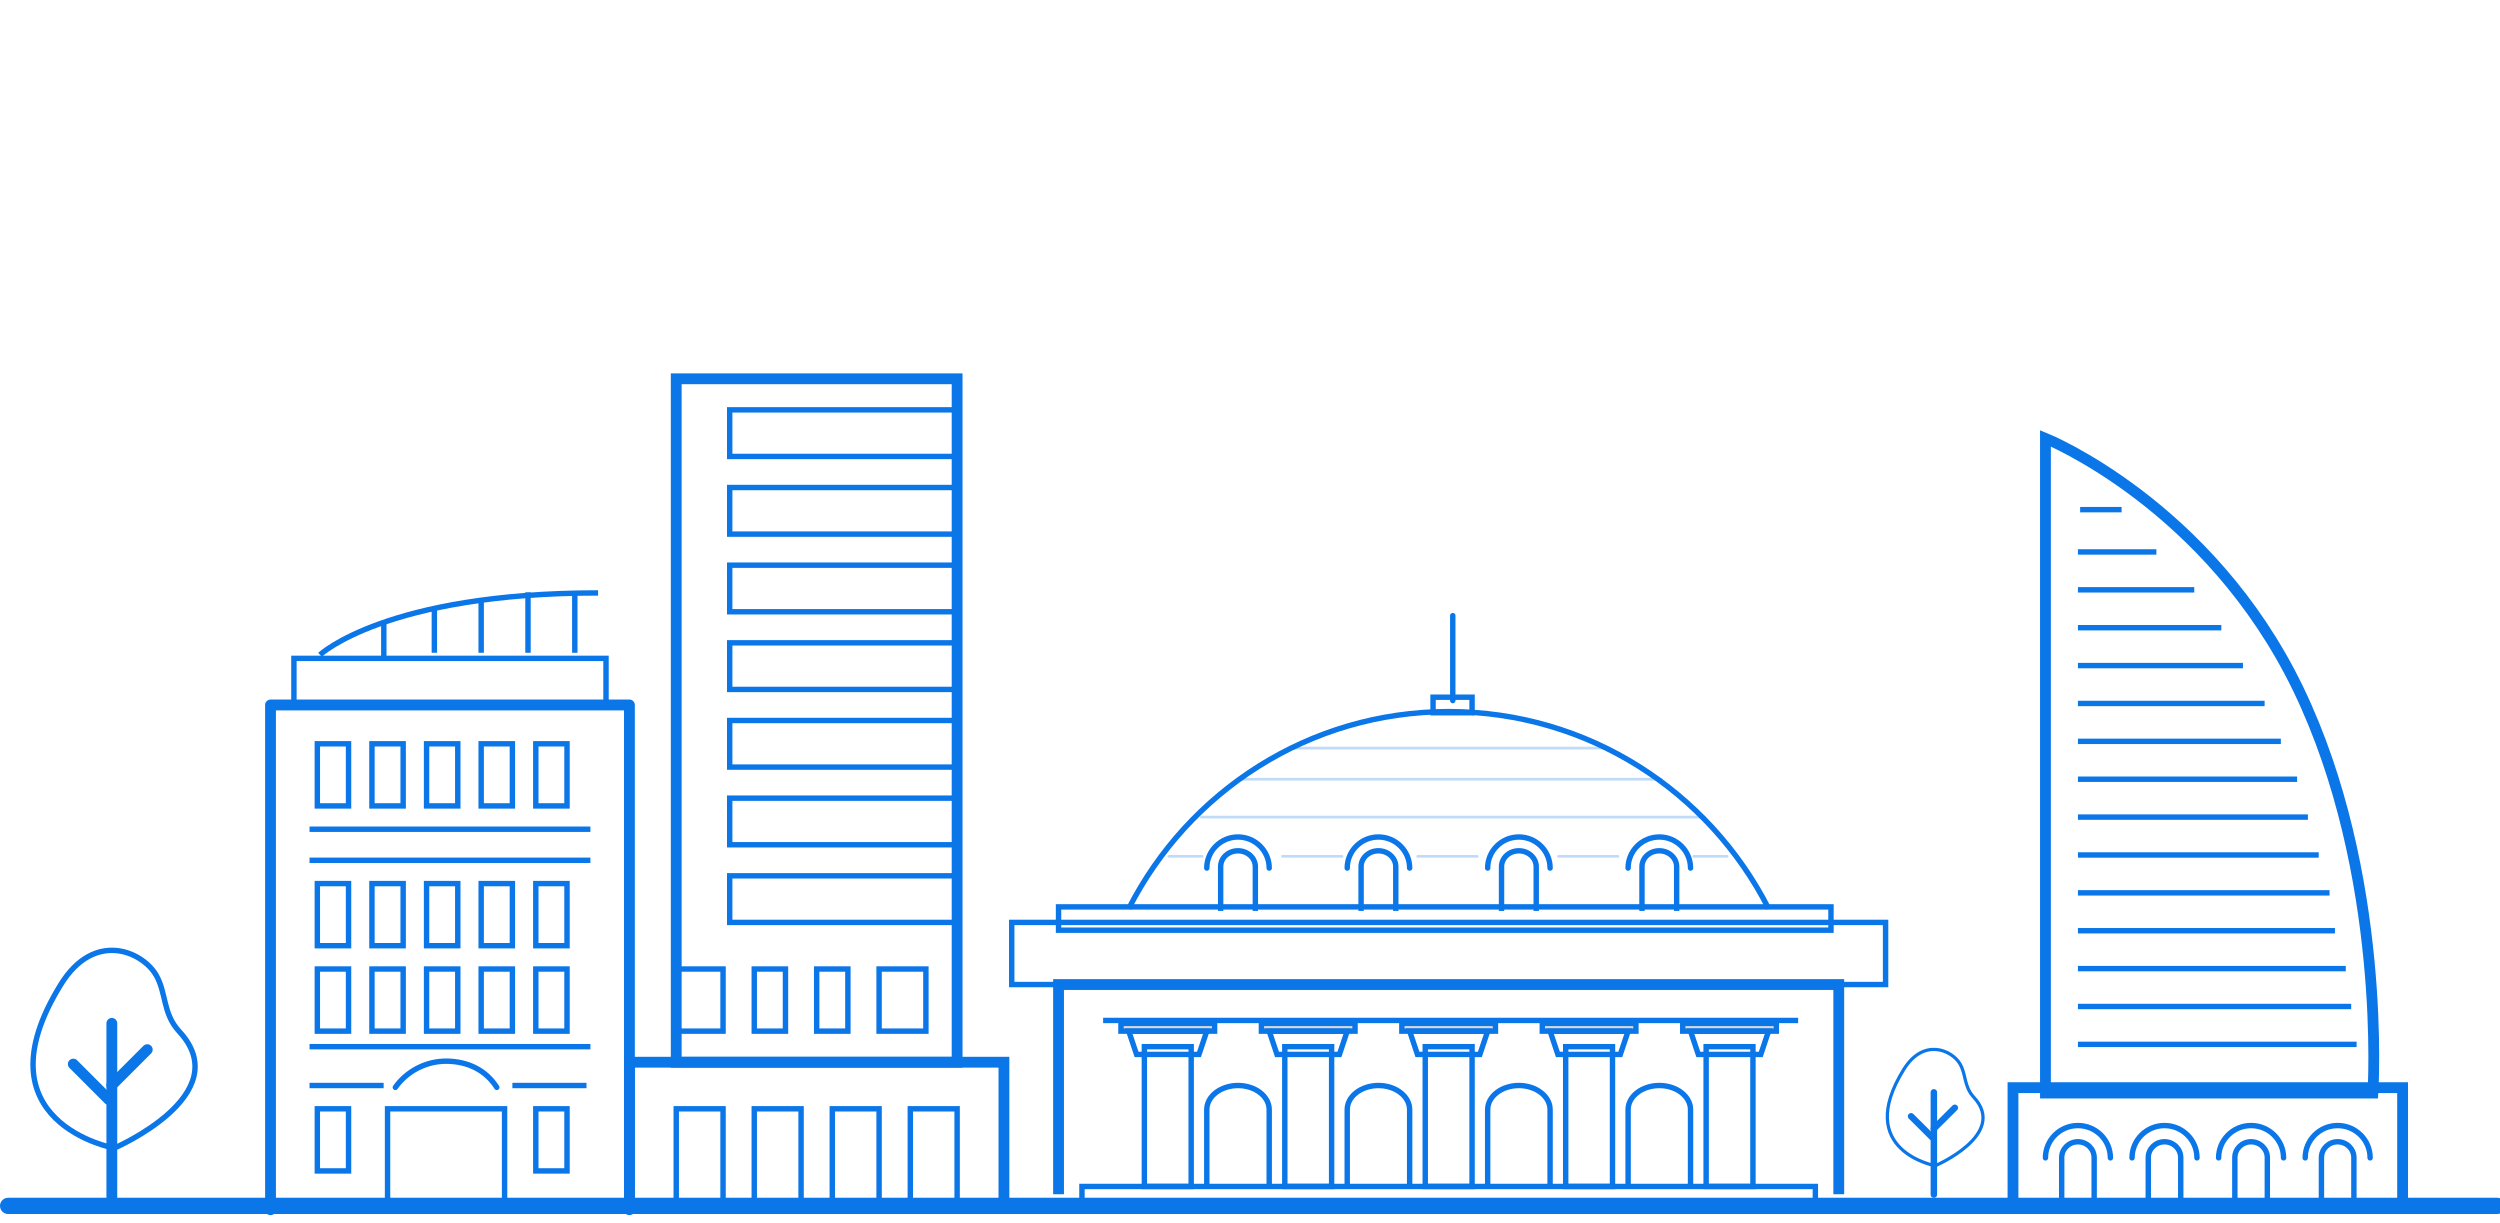 <?xml version="1.0" encoding="UTF-8" standalone="no"?>
<svg width="462px" height="226px" viewBox="0 0 462 226" version="1.1" xmlns="http://www.w3.org/2000/svg" xmlns:xlink="http://www.w3.org/1999/xlink" xmlns:sketch="http://www.bohemiancoding.com/sketch/ns">
    <!-- Generator: Sketch 3.4.2 (15857) - http://www.bohemiancoding.com/sketch -->
    <title>Artboard 2</title>
    <desc>Created with Sketch.</desc>
    <defs></defs>
    <g id="Welcome" stroke="none" stroke-width="1" fill="none" fill-rule="evenodd" sketch:type="MSPage">
        <g id="Artboard-2" sketch:type="MSArtboardGroup" stroke="#0A76E8">
            <g id="Icon" sketch:type="MSLayerGroup" transform="translate(0, 70)">
                <path d="M1.5,152.847 L461.5,152.847" id="Path-168" stroke-width="3" stroke-linecap="round" stroke-linejoin="round" sketch:type="MSShapeGroup"></path>
                <path d="M49.992,153.565 L49.992,60.278 L49.992,60.278 L116.317,60.278 L116.317,153.565" id="Rectangle-58" stroke-width="2" stroke-linecap="round" stroke-linejoin="round" sketch:type="MSShapeGroup"></path>
                <path d="M116.317,153.565 L116.317,126.296 L116.317,126.296 L185.526,126.296 L185.526,153.565" id="Rectangle-59" stroke-width="2" sketch:type="MSShapeGroup"></path>
                <rect id="Rectangle-58" stroke-width="2" sketch:type="MSShapeGroup" x="124.968" y="0" width="51.907" height="126.296"></rect>
                <g id="Group" transform="translate(5.527, 104.769)" sketch:type="MSShapeGroup">
                    <path d="M15.139,14.344 L15.139,46.47" id="Path-171" stroke-width="2" stroke-linecap="round" stroke-linejoin="round"></path>
                    <path d="M14.563,28.425 L8.015,21.874" id="Path-172" stroke-width="2" stroke-linecap="round" stroke-linejoin="round"></path>
                    <path d="M15.139,25.752 L21.688,19.202" id="Path-172-Copy" stroke-width="2" stroke-linecap="round" stroke-linejoin="round"></path>
                    <path d="M15.581,37.401 C15.581,37.401 -10.074,32.736 5.72,7.158 C11.91,-2.867 20.73,1.048 23.287,5.372 C25.25,8.692 24.493,12.496 27.603,15.856 C38.438,27.568 15.581,37.401 15.581,37.401 Z" id="Path-174"></path>
                </g>
                <g id="Group-Copy-2" transform="translate(348.432, 123.426)" sketch:type="MSShapeGroup">
                    <path d="M8.946,8.438 L8.946,27.335" id="Path-171" stroke-width="1.2" stroke-linecap="round" stroke-linejoin="round"></path>
                    <path d="M8.606,16.72 L4.736,12.867" id="Path-172" stroke-width="1.2" stroke-linecap="round" stroke-linejoin="round"></path>
                    <path d="M8.946,15.148 L12.816,11.295" id="Path-172-Copy" stroke-width="1.2" stroke-linecap="round" stroke-linejoin="round"></path>
                    <path d="M9.207,22 C9.207,22 -5.953,19.256 3.38,4.211 C7.038,-1.686 12.249,0.616 13.76,3.16 C14.921,5.113 14.473,7.35 16.311,9.327 C22.714,16.217 9.207,22 9.207,22 Z" id="Path-174" stroke-width="0.6"></path>
                </g>
                <path d="M57.201,83.241 L109.108,83.241" id="Path-175-Copy" sketch:type="MSShapeGroup"></path>
                <path d="M57.201,123.426 L109.108,123.426" id="Path-175-Copy-3" sketch:type="MSShapeGroup"></path>
                <path d="M57.201,88.981 L109.108,88.981" id="Path-175-Copy-2" sketch:type="MSShapeGroup"></path>
                <path d="M57.201,130.602 L70.898,130.602" id="Path-175-Copy-5" sketch:type="MSShapeGroup"></path>
                <path d="M94.689,130.602 L108.387,130.602" id="Path-175-Copy-6" sketch:type="MSShapeGroup"></path>
                <rect id="Rectangle-59" sketch:type="MSShapeGroup" x="58.643" y="67.454" width="5.767" height="11.481"></rect>
                <rect id="Rectangle-59-Copy-5" sketch:type="MSShapeGroup" x="58.643" y="109.074" width="5.767" height="11.481"></rect>
                <rect id="Rectangle-59-Copy-15" sketch:type="MSShapeGroup" x="58.643" y="134.907" width="5.767" height="11.481"></rect>
                <rect id="Rectangle-59-Copy-10" sketch:type="MSShapeGroup" x="58.643" y="93.287" width="5.767" height="11.481"></rect>
                <rect id="Rectangle-59-Copy" sketch:type="MSShapeGroup" x="68.736" y="67.454" width="5.767" height="11.481"></rect>
                <rect id="Rectangle-59-Copy-6" sketch:type="MSShapeGroup" x="68.736" y="109.074" width="5.767" height="11.481"></rect>
                <rect id="Rectangle-59-Copy-11" sketch:type="MSShapeGroup" x="68.736" y="93.287" width="5.767" height="11.481"></rect>
                <rect id="Rectangle-59-Copy-2" sketch:type="MSShapeGroup" x="78.829" y="67.454" width="5.767" height="11.481"></rect>
                <rect id="Rectangle-59-Copy-7" sketch:type="MSShapeGroup" x="78.829" y="109.074" width="5.767" height="11.481"></rect>
                <rect id="Rectangle-59-Copy-18" sketch:type="MSShapeGroup" x="139.387" y="109.074" width="5.767" height="11.481"></rect>
                <rect id="Rectangle-59-Copy-21" sketch:type="MSShapeGroup" x="124.968" y="109.074" width="8.651" height="11.481"></rect>
                <rect id="Rectangle-59-Copy-12" sketch:type="MSShapeGroup" x="78.829" y="93.287" width="5.767" height="11.481"></rect>
                <rect id="Rectangle-59-Copy-3" sketch:type="MSShapeGroup" x="88.922" y="67.454" width="5.767" height="11.481"></rect>
                <rect id="Rectangle-59-Copy-8" sketch:type="MSShapeGroup" x="88.922" y="109.074" width="5.767" height="11.481"></rect>
                <rect id="Rectangle-59-Copy-19" sketch:type="MSShapeGroup" x="150.921" y="109.074" width="5.767" height="11.481"></rect>
                <rect id="Rectangle-59-Copy-13" sketch:type="MSShapeGroup" x="88.922" y="93.287" width="5.767" height="11.481"></rect>
                <rect id="Rectangle-59-Copy-4" sketch:type="MSShapeGroup" x="99.015" y="67.454" width="5.767" height="11.481"></rect>
                <rect id="Rectangle-59-Copy-9" sketch:type="MSShapeGroup" x="99.015" y="109.074" width="5.767" height="11.481"></rect>
                <rect id="Rectangle-59-Copy-20" sketch:type="MSShapeGroup" x="162.456" y="109.074" width="8.651" height="11.481"></rect>
                <rect id="Rectangle-59-Copy-16" sketch:type="MSShapeGroup" x="99.015" y="134.907" width="5.767" height="11.481"></rect>
                <rect id="Rectangle-59-Copy-14" sketch:type="MSShapeGroup" x="99.015" y="93.287" width="5.767" height="11.481"></rect>
                <path d="M71.619,152.13 L71.619,134.907 L71.619,134.907 L93.247,134.907 L93.247,152.13" id="Rectangle-69" sketch:type="MSShapeGroup"></path>
                <path d="M91.805,130.945 C89.81,127.79 86.455,126.105 82.433,126.105 C78.608,126.105 75.1,128.046 73.061,130.945" id="Oval-14" stroke-linecap="round" stroke-linejoin="round" sketch:type="MSShapeGroup"></path>
                <rect id="Rectangle-76" sketch:type="MSShapeGroup" x="124.968" y="134.907" width="8.651" height="17.222"></rect>
                <rect id="Rectangle-76-Copy" sketch:type="MSShapeGroup" x="139.387" y="134.907" width="8.651" height="17.222"></rect>
                <rect id="Rectangle-76-Copy-2" sketch:type="MSShapeGroup" x="153.805" y="134.907" width="8.651" height="17.222"></rect>
                <rect id="Rectangle-76-Copy-3" sketch:type="MSShapeGroup" x="168.224" y="134.907" width="8.651" height="17.222"></rect>
                <path d="M177.317,14.352 L134.849,14.352 L134.849,5.741 L134.849,5.741 L177.317,5.741" id="Rectangle-80" sketch:type="MSShapeGroup"></path>
                <path d="M177.317,28.704 L134.849,28.704 L134.849,20.093 L134.849,20.093 L177.317,20.093" id="Rectangle-80-Copy" sketch:type="MSShapeGroup"></path>
                <path d="M177.317,43.056 L134.849,43.056 L134.849,34.444 L134.849,34.444 L177.317,34.444" id="Rectangle-80-Copy-2" sketch:type="MSShapeGroup"></path>
                <path d="M177.317,57.407 L134.849,57.407 L134.849,48.796 L134.849,48.796 L177.317,48.796" id="Rectangle-80-Copy-3" sketch:type="MSShapeGroup"></path>
                <path d="M177.317,71.759 L134.849,71.759 L134.849,63.148 L134.849,63.148 L177.317,63.148" id="Rectangle-80-Copy-4" sketch:type="MSShapeGroup"></path>
                <path d="M177.317,86.111 L134.849,86.111 L134.849,77.5 L134.849,77.5 L177.317,77.5" id="Rectangle-80-Copy-5" sketch:type="MSShapeGroup"></path>
                <path d="M177.317,100.463 L134.849,100.463 L134.849,91.852 L134.849,91.852 L177.317,91.852" id="Rectangle-80-Copy-6" sketch:type="MSShapeGroup"></path>
                <rect id="Rectangle-84" sketch:type="MSShapeGroup" x="54.317" y="51.667" width="57.674" height="8.611"></rect>
                <path d="M59.138,51.001 C59.138,51.001 71.328,39.573 110.524,39.573" id="Path-189" sketch:type="MSShapeGroup"></path>
                <path d="M70.927,45.154 L70.927,51.296" id="Path-190" sketch:type="MSShapeGroup"></path>
                <path d="M80.271,42.338 L80.271,50.634" id="Path-190-Copy" sketch:type="MSShapeGroup"></path>
                <path d="M88.922,40.903 L88.922,50.634" id="Path-190-Copy-2" sketch:type="MSShapeGroup"></path>
                <path d="M97.573,39.468 L97.573,50.634" id="Path-190-Copy-3" sketch:type="MSShapeGroup"></path>
                <path d="M106.224,39.468 L106.224,50.634" id="Path-190-Copy-4" sketch:type="MSShapeGroup"></path>
                <path d="M195.619,150.694 L195.619,111.944 L195.619,111.944 L339.804,111.944 L339.804,150.694" id="Rectangle-85" stroke-width="2" sketch:type="MSShapeGroup"></path>
                <rect id="Rectangle-95" fill="#D8D8D8" sketch:type="MSShapeGroup" x="207.154" y="119.12" width="17.302" height="1.435"></rect>
                <rect id="Rectangle-95-Copy" fill="#D8D8D8" sketch:type="MSShapeGroup" x="233.107" y="119.12" width="17.302" height="1.435"></rect>
                <rect id="Rectangle-85" sketch:type="MSShapeGroup" x="186.968" y="100.463" width="161.488" height="11.481"></rect>
                <rect id="Rectangle-86" sketch:type="MSShapeGroup" x="195.619" y="97.593" width="142.744" height="4.306"></rect>
                <path d="M326.828,97.887 C315.833,76.286 293.489,61.502 267.714,61.502 C241.935,61.502 219.588,76.291 208.596,97.898" id="Oval-14" sketch:type="MSShapeGroup"></path>
                <rect id="Rectangle-87" sketch:type="MSShapeGroup" x="264.828" y="58.843" width="7.209" height="2.87"></rect>
                <path d="M268.471,59.468 L268.471,43.773" id="Path-197" stroke-linecap="round" stroke-linejoin="round" sketch:type="MSShapeGroup"></path>
                <rect id="Rectangle-88" sketch:type="MSShapeGroup" x="199.944" y="149.259" width="135.534" height="2.87"></rect>
                <g id="Group" transform="translate(211.479, 123.426)" sketch:type="MSShapeGroup">
                    <rect id="Rectangle-89" x="0" y="0" width="8.651" height="25.833"></rect>
                    <rect id="Rectangle-89-Copy" x="25.953" y="0" width="8.651" height="25.833"></rect>
                    <rect id="Rectangle-89-Copy-2" x="51.907" y="0" width="8.651" height="25.833"></rect>
                    <rect id="Rectangle-89-Copy-3" x="77.86" y="0" width="8.651" height="25.833"></rect>
                    <rect id="Rectangle-89-Copy-4" x="103.814" y="0" width="8.651" height="25.833"></rect>
                </g>
                <path d="M203.855,118.581 L332.294,118.581" id="Path-198" sketch:type="MSShapeGroup"></path>
                <path d="M208.596,120.556 L223.014,120.556 L221.572,124.861 L210.037,124.861 L208.596,120.556 Z" id="Rectangle-94" sketch:type="MSShapeGroup"></path>
                <path d="M234.549,120.556 L248.967,120.556 L247.526,124.861 L235.991,124.861 L234.549,120.556 Z" id="Rectangle-94-Copy" sketch:type="MSShapeGroup"></path>
                <rect id="Rectangle-95-Copy-2" fill="#D8D8D8" sketch:type="MSShapeGroup" x="259.06" y="119.12" width="17.302" height="1.435"></rect>
                <path d="M260.502,120.556 L274.921,120.556 L273.479,124.861 L261.944,124.861 L260.502,120.556 Z" id="Rectangle-94-Copy-2" sketch:type="MSShapeGroup"></path>
                <rect id="Rectangle-95-Copy-3" fill="#D8D8D8" sketch:type="MSShapeGroup" x="285.014" y="119.12" width="17.302" height="1.435"></rect>
                <path d="M286.456,120.556 L300.874,120.556 L299.432,124.861 L287.898,124.861 L286.456,120.556 Z" id="Rectangle-94-Copy-3" sketch:type="MSShapeGroup"></path>
                <rect id="Rectangle-95-Copy-4" fill="#D8D8D8" sketch:type="MSShapeGroup" x="310.967" y="119.12" width="17.302" height="1.435"></rect>
                <path d="M312.409,120.556 L326.828,120.556 L325.386,124.861 L313.851,124.861 L312.409,120.556 Z" id="Rectangle-94-Copy-4" sketch:type="MSShapeGroup"></path>
                <path d="M223.014,149.11 L223.014,135.057 L223.014,135.057 C223.014,132.596 225.603,130.602 228.782,130.602 L228.782,130.602 C231.967,130.602 234.549,132.599 234.549,135.057 L234.549,149.11" id="Rectangle-104" sketch:type="MSShapeGroup"></path>
                <path d="M248.967,149.11 L248.967,135.057 L248.967,135.057 C248.967,132.596 251.556,130.602 254.735,130.602 L254.735,130.602 C257.92,130.602 260.502,132.599 260.502,135.057 L260.502,149.11" id="Rectangle-104-Copy" sketch:type="MSShapeGroup"></path>
                <path d="M274.921,149.11 L274.921,135.057 L274.921,135.057 C274.921,132.596 277.509,130.602 280.688,130.602 L280.688,130.602 C283.874,130.602 286.456,132.599 286.456,135.057 L286.456,149.11" id="Rectangle-104-Copy-2" sketch:type="MSShapeGroup"></path>
                <path d="M300.874,149.11 L300.874,135.057 L300.874,135.057 C300.874,132.596 303.463,130.602 306.642,130.602 L306.642,130.602 C309.827,130.602 312.409,132.599 312.409,135.057 L312.409,149.11" id="Rectangle-104-Copy-3" sketch:type="MSShapeGroup"></path>
                <g id="Rectangle-104-+-Oval-14" transform="translate(223.014, 84.676)" sketch:type="MSShapeGroup">
                    <path d="M2.563,13.66 L2.563,5.476 L2.563,5.476 C2.563,3.861 3.985,2.551 5.767,2.551 L5.767,2.551 C7.537,2.551 8.972,3.872 8.972,5.476 L8.972,13.66" id="Rectangle-104"></path>
                    <path d="M11.535,5.741 C11.535,2.57 8.953,0 5.767,0 C2.582,0 0,2.57 0,5.741" id="Oval-14" stroke-linecap="round" stroke-linejoin="round"></path>
                </g>
                <g id="Rectangle-104-+-Oval-14-Copy" transform="translate(248.967, 84.676)" sketch:type="MSShapeGroup">
                    <path d="M2.563,13.66 L2.563,5.476 L2.563,5.476 C2.563,3.861 3.985,2.551 5.767,2.551 L5.767,2.551 C7.537,2.551 8.972,3.872 8.972,5.476 L8.972,13.66" id="Rectangle-104"></path>
                    <path d="M11.535,5.741 C11.535,2.57 8.953,0 5.767,0 C2.582,0 0,2.57 0,5.741" id="Oval-14" stroke-linecap="round" stroke-linejoin="round"></path>
                </g>
                <g id="Rectangle-104-+-Oval-14-Copy-2" transform="translate(274.921, 84.676)" sketch:type="MSShapeGroup">
                    <path d="M2.563,13.66 L2.563,5.476 L2.563,5.476 C2.563,3.861 3.985,2.551 5.767,2.551 L5.767,2.551 C7.537,2.551 8.972,3.872 8.972,5.476 L8.972,13.66" id="Rectangle-104"></path>
                    <path d="M11.535,5.741 C11.535,2.57 8.953,0 5.767,0 C2.582,0 0,2.57 0,5.741" id="Oval-14" stroke-linecap="round" stroke-linejoin="round"></path>
                </g>
                <g id="Rectangle-104-+-Oval-14-Copy-3" transform="translate(300.874, 84.676)" sketch:type="MSShapeGroup">
                    <path d="M2.563,13.66 L2.563,5.476 L2.563,5.476 C2.563,3.861 3.985,2.551 5.767,2.551 L5.767,2.551 C7.537,2.551 8.972,3.872 8.972,5.476 L8.972,13.66" id="Rectangle-104"></path>
                    <path d="M11.535,5.741 C11.535,2.57 8.953,0 5.767,0 C2.582,0 0,2.57 0,5.741" id="Oval-14" stroke-linecap="round" stroke-linejoin="round"></path>
                </g>
                <rect id="Rectangle-103" stroke-width="2" sketch:type="MSShapeGroup" x="372" y="131" width="72" height="22"></rect>
                <path d="M378,11 C378,11 408.258,23.221 424.723,57.35 C441.187,91.479 438.516,132 438.516,132 L378,132 L378,11 Z" id="Rectangle-104" stroke-width="2" sketch:type="MSShapeGroup"></path>
                <path d="M384.408,24.184 L392.073,24.184" id="Path-215" sketch:type="MSShapeGroup"></path>
                <path d="M384,32 L398.5,32" id="Path-215-Copy" sketch:type="MSShapeGroup"></path>
                <path d="M384,39 L405.5,39" id="Path-215-Copy-2" sketch:type="MSShapeGroup"></path>
                <path d="M384,46 L410.5,46" id="Path-215-Copy-3" sketch:type="MSShapeGroup"></path>
                <path d="M384,53 L414.5,53" id="Path-215-Copy-4" sketch:type="MSShapeGroup"></path>
                <path d="M384,60 L418.5,60" id="Path-215-Copy-5" sketch:type="MSShapeGroup"></path>
                <path d="M384,67 L421.5,67" id="Path-215-Copy-6" sketch:type="MSShapeGroup"></path>
                <path d="M384,74 L424.5,74" id="Path-215-Copy-7" sketch:type="MSShapeGroup"></path>
                <path d="M384,81 L426.5,81" id="Path-215-Copy-8" sketch:type="MSShapeGroup"></path>
                <path d="M384,88 L428.5,88" id="Path-215-Copy-9" sketch:type="MSShapeGroup"></path>
                <path d="M384,95 L430.5,95" id="Path-215-Copy-10" sketch:type="MSShapeGroup"></path>
                <path d="M384,102 L431.5,102" id="Path-215-Copy-11" sketch:type="MSShapeGroup"></path>
                <path d="M384,109 L433.5,109" id="Path-215-Copy-12" sketch:type="MSShapeGroup"></path>
                <path d="M384,116 L434.5,116" id="Path-215-Copy-13" sketch:type="MSShapeGroup"></path>
                <path d="M384,123 L435.5,123" id="Path-215-Copy-14" sketch:type="MSShapeGroup"></path>
                <path d="M381,152.108 L381,143.925 L381,143.925 C381,142.309 382.332,141 384,141 L384,141 C385.657,141 387,142.32 387,143.925 L387,152.108" id="Rectangle-104" sketch:type="MSShapeGroup"></path>
                <path d="M397,152.108 L397,143.925 L397,143.925 C397,142.309 398.332,141 400,141 L400,141 C401.657,141 403,142.32 403,143.925 L403,152.108" id="Rectangle-104-Copy-4" sketch:type="MSShapeGroup"></path>
                <path d="M390,143.972 C390,140.674 387.314,138 384,138 C380.686,138 378,140.674 378,143.972" id="Oval-14" stroke-linecap="round" stroke-linejoin="round" sketch:type="MSShapeGroup"></path>
                <path d="M406,143.972 C406,140.674 403.314,138 400,138 C396.686,138 394,140.674 394,143.972" id="Oval-14-Copy" stroke-linecap="round" stroke-linejoin="round" sketch:type="MSShapeGroup"></path>
                <path d="M413,152.108 L413,143.925 L413,143.925 C413,142.309 414.332,141 416,141 L416,141 C417.657,141 419,142.32 419,143.925 L419,152.108" id="Rectangle-104-Copy-5" sketch:type="MSShapeGroup"></path>
                <path d="M422,143.972 C422,140.674 419.314,138 416,138 C412.686,138 410,140.674 410,143.972" id="Oval-14-Copy-2" stroke-linecap="round" stroke-linejoin="round" sketch:type="MSShapeGroup"></path>
                <path d="M429,152.108 L429,143.925 L429,143.925 C429,142.309 430.332,141 432,141 L432,141 C433.657,141 435,142.32 435,143.925 L435,152.108" id="Rectangle-104-Copy-6" sketch:type="MSShapeGroup"></path>
                <path d="M438,143.972 C438,140.674 435.314,138 432,138 C428.686,138 426,140.674 426,143.972" id="Oval-14-Copy-3" stroke-linecap="round" stroke-linejoin="round" sketch:type="MSShapeGroup"></path>
                <path d="M239,68.25 L297,68.25" id="Path-238" stroke-width="0.5" stroke-linecap="round" stroke-linejoin="round" opacity="0.258" sketch:type="MSShapeGroup"></path>
                <path d="M229,74 L307,74" id="Path-238-Copy" stroke-width="0.5" stroke-linecap="round" stroke-linejoin="round" opacity="0.258" sketch:type="MSShapeGroup"></path>
                <path d="M222,81 L315,81" id="Path-238-Copy-2" stroke-width="0.5" stroke-linecap="round" stroke-linejoin="round" opacity="0.258" sketch:type="MSShapeGroup"></path>
                <path d="M216,88.25 L222.171,88.25" id="Path-242" stroke-width="0.5" stroke-linecap="round" stroke-linejoin="round" opacity="0.258" sketch:type="MSShapeGroup"></path>
                <path d="M313,88.25 L319.171,88.25" id="Path-242-Copy-4" stroke-width="0.5" stroke-linecap="round" stroke-linejoin="round" opacity="0.258" sketch:type="MSShapeGroup"></path>
                <path d="M237,88.25 L248,88.25" id="Path-242-Copy" stroke-width="0.5" stroke-linecap="round" stroke-linejoin="round" opacity="0.258" sketch:type="MSShapeGroup"></path>
                <path d="M262,88.25 L273,88.25" id="Path-242-Copy-2" stroke-width="0.5" stroke-linecap="round" stroke-linejoin="round" opacity="0.258" sketch:type="MSShapeGroup"></path>
                <path d="M288,88.25 L299,88.25" id="Path-242-Copy-3" stroke-width="0.5" stroke-linecap="round" stroke-linejoin="round" opacity="0.258" sketch:type="MSShapeGroup"></path>
            </g>
        </g>
    </g>
</svg>